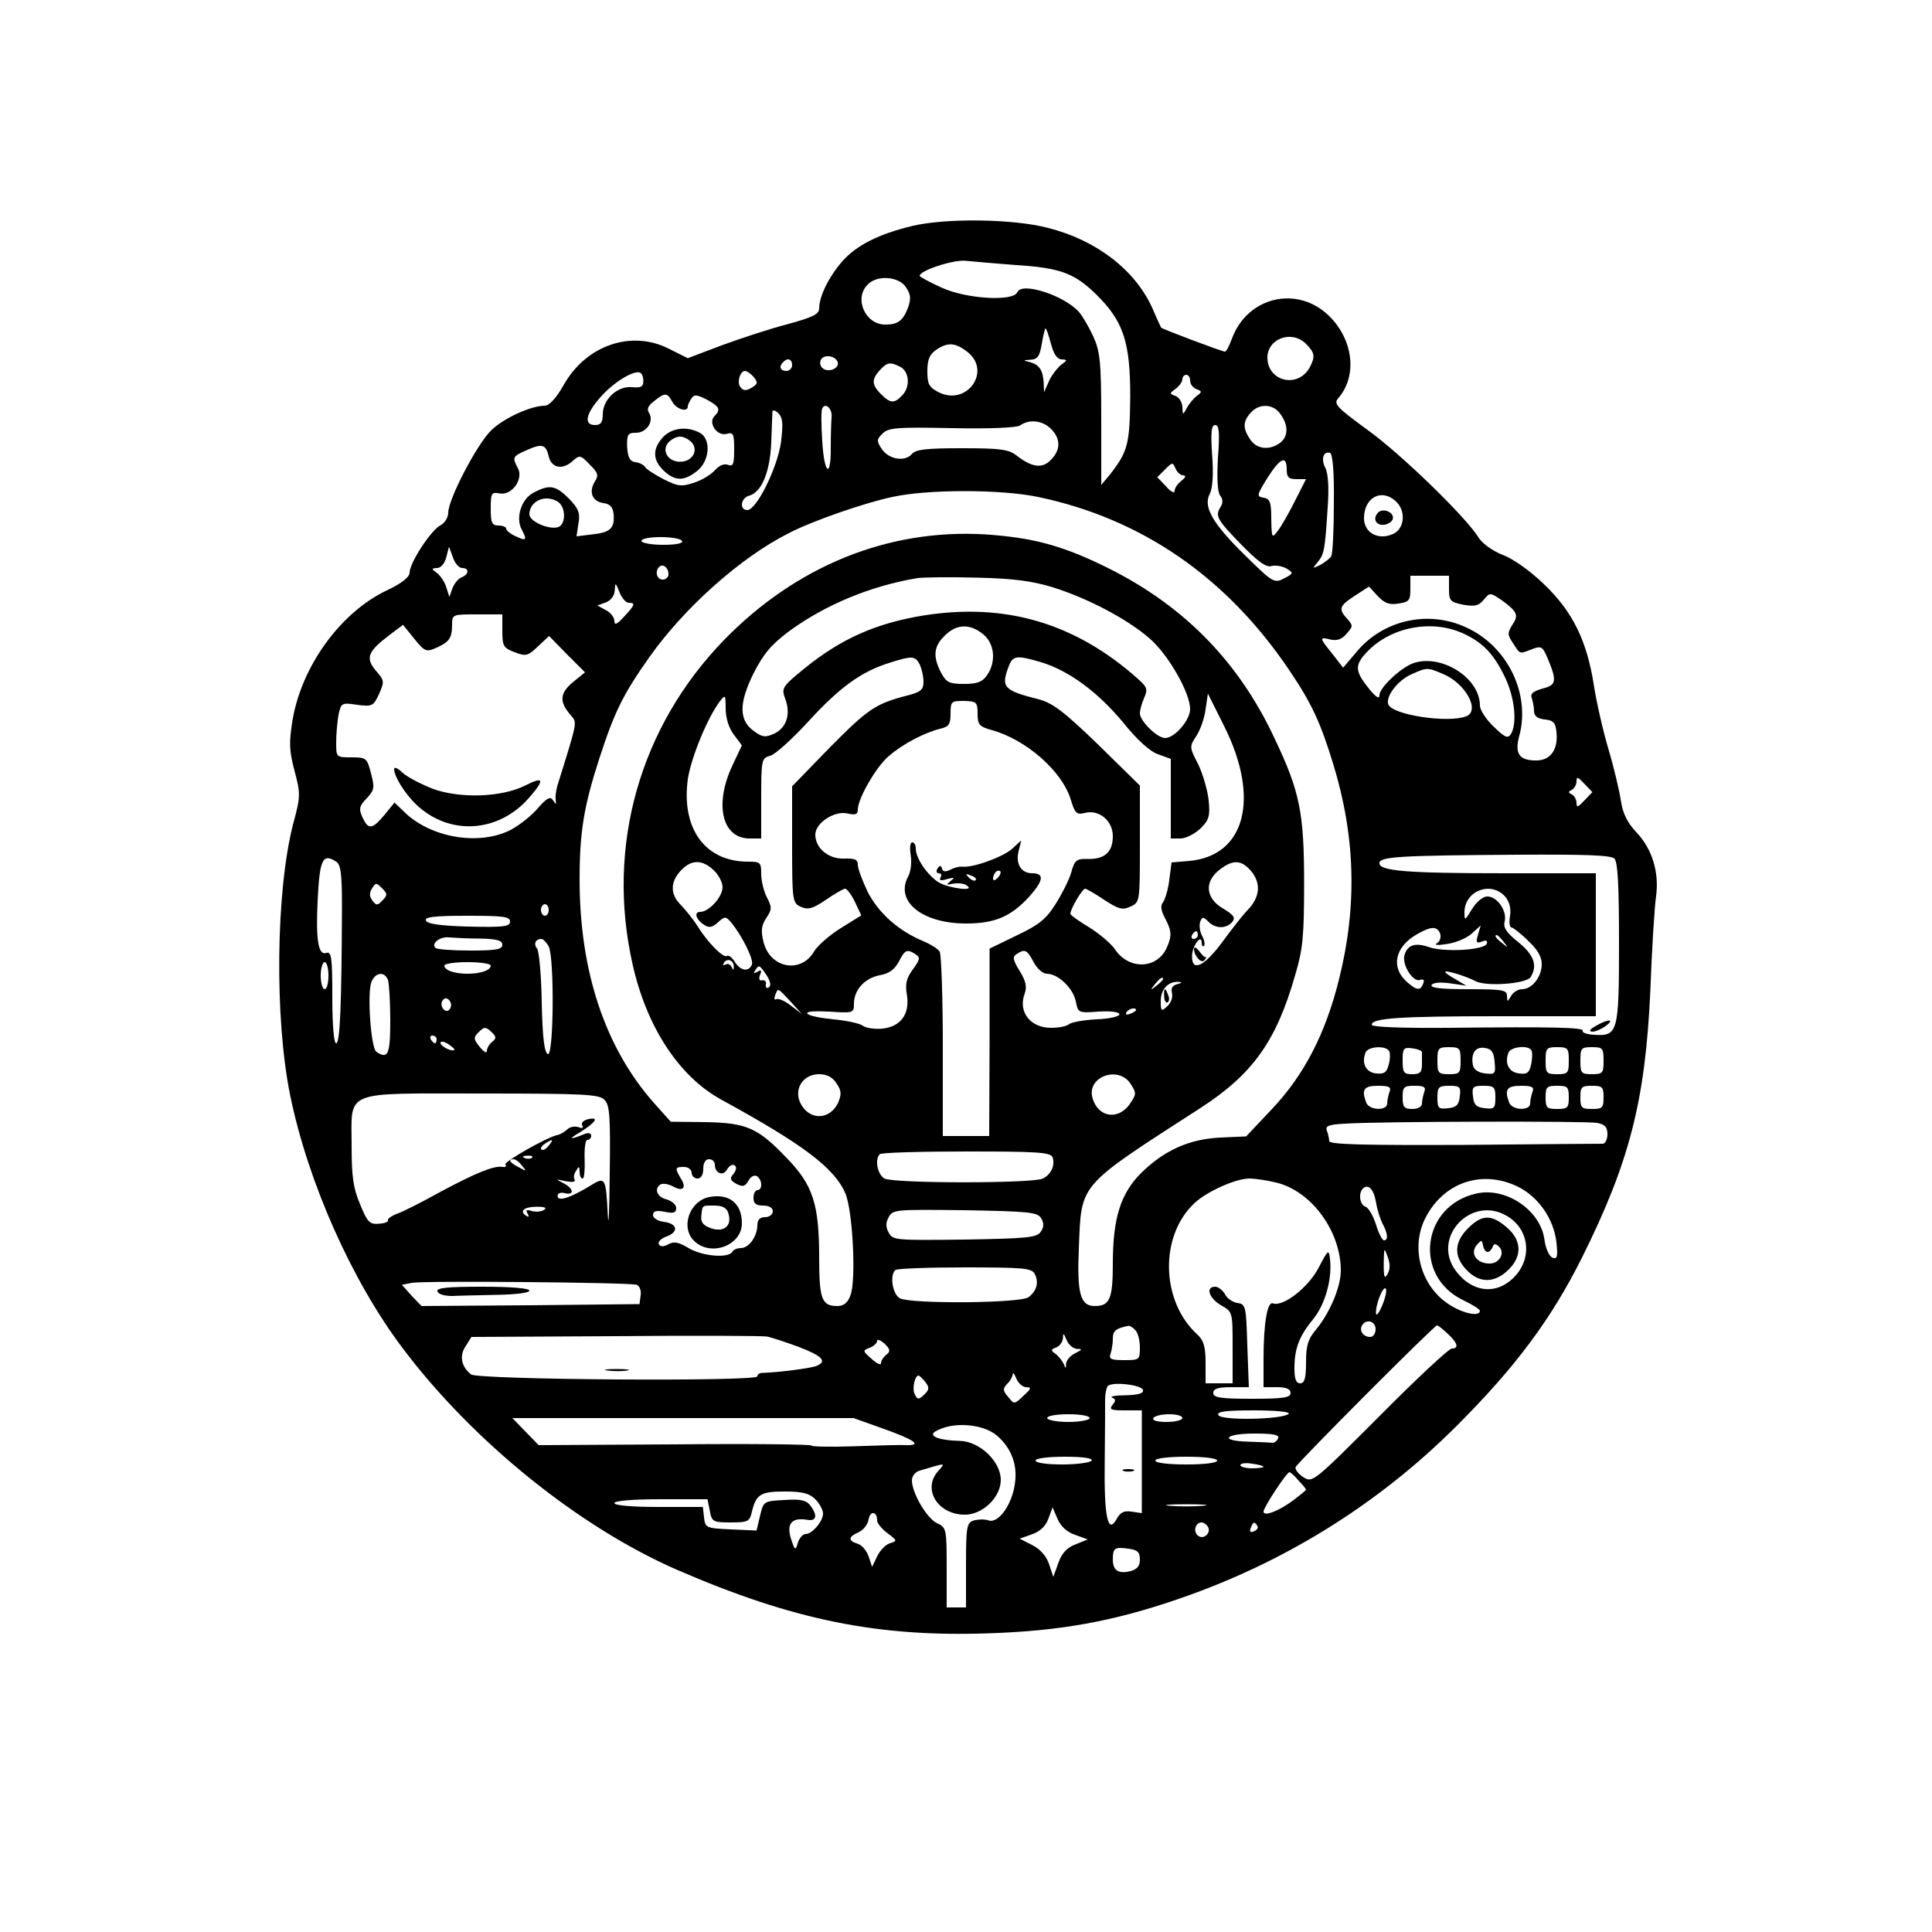 <?xml version="1.0" standalone="no"?>
<!DOCTYPE svg PUBLIC "-//W3C//DTD SVG 20010904//EN"
 "http://www.w3.org/TR/2001/REC-SVG-20010904/DTD/svg10.dtd">
<svg version="1.0" xmlns="http://www.w3.org/2000/svg"
 width="500pt" height="500pt" viewBox="0 0 500 500"
 preserveAspectRatio="xMidYMid meet">

<g transform="translate(0,500) scale(0.1,-0.1)"
fill="#000000" stroke="none">
<path d="M2360 4415 c-87 -21 -143 -50 -179 -90 -36 -41 -61 -92 -61 -123 0
-15 -16 -23 -82 -41 -46 -12 -122 -37 -171 -55 l-87 -33 -48 24 c-97 50 -215
10 -273 -93 -19 -34 -38 -54 -49 -54 -36 0 -106 -32 -138 -63 -37 -35 -112
-179 -112 -214 0 -12 -9 -27 -21 -33 -25 -14 -79 -97 -79 -122 0 -11 -19 -27
-57 -45 -120 -56 -222 -195 -246 -337 -9 -57 -9 -77 5 -130 16 -60 16 -67 -3
-137 -45 -173 -49 -503 -8 -704 46 -224 159 -479 291 -654 182 -242 458 -464
711 -574 300 -130 519 -174 806 -164 185 6 322 31 488 88 276 94 521 247 723
449 151 151 244 275 324 435 123 247 164 406 177 690 4 110 11 221 15 246 8
62 -10 121 -50 164 -24 25 -36 49 -41 82 -4 26 -18 86 -32 133 -14 47 -31 121
-38 166 -18 116 -55 191 -129 262 -35 34 -80 66 -107 76 -26 10 -52 29 -62 44
-31 52 -203 219 -290 281 -78 57 -86 66 -74 80 50 57 40 150 -22 212 -82 82
-213 52 -253 -58 -7 -18 -14 -33 -18 -33 -7 0 -161 58 -165 62 -1 2 -11 23
-22 49 -44 99 -144 177 -270 209 -90 24 -267 26 -353 5z m270 -101 c113 -7
151 -21 207 -76 70 -69 88 -122 88 -263 -1 -125 -6 -144 -54 -205 l-21 -25 0
170 c0 149 -3 176 -21 215 -11 24 -28 53 -37 63 -39 43 -148 78 -159 51 -10
-25 -132 -18 -197 12 -31 14 -56 28 -56 30 0 14 89 43 120 39 19 -2 78 -7 130
-11z m-285 -58 c12 -18 13 -29 5 -52 -13 -34 -26 -44 -59 -44 -52 0 -82 68
-45 104 24 25 81 21 99 -8z m375 -146 c7 -27 16 -40 28 -40 15 -1 15 -2 -3
-15 -10 -9 -25 -28 -31 -43 l-12 -27 -1 25 c-2 32 -11 46 -36 53 -18 4 -18 5
2 6 18 1 24 9 29 41 4 22 8 40 10 40 2 0 8 -18 14 -40z m660 0 c23 -23 24 -33
10 -60 -30 -56 -109 -38 -110 24 0 50 63 73 100 36z m-876 -21 c63 -50 -2
-141 -75 -104 -25 13 -29 21 -29 55 0 29 6 43 22 54 30 21 50 20 82 -5z m-336
-26 c5 -17 -26 -29 -40 -15 -6 6 -7 15 -3 22 9 14 37 9 43 -7z m-118 -8 c0 -8
-7 -15 -15 -15 -16 0 -20 12 -8 23 11 12 23 8 23 -8z m281 -5 c23 -13 25 -53
3 -74 -20 -21 -30 -20 -54 4 -24 24 -25 38 -3 62 19 21 27 22 54 8z m-666 -36
c0 -15 -6 -18 -29 -16 -37 4 -76 -31 -76 -70 0 -21 -5 -28 -20 -28 -30 0 -24
29 13 71 33 38 84 70 102 65 6 -1 10 -11 10 -22z m286 10 c10 -13 10 -17 -2
-25 -18 -12 -26 -11 -34 1 -8 13 1 40 13 40 5 0 15 -7 23 -16z m1129 -9 c0 -9
7 -18 16 -22 15 -5 15 -8 2 -17 -8 -6 -20 -20 -26 -31 -11 -20 -11 -20 -12 1
0 12 -8 25 -17 29 -17 6 -17 7 0 19 9 7 17 18 17 25 0 6 5 11 10 11 6 0 10 -7
10 -15z m-1340 -55 c10 -19 40 -28 40 -12 0 4 4 13 9 20 7 12 14 11 40 -2 33
-18 37 -26 20 -43 -17 -17 6 -52 31 -46 18 5 20 1 20 -41 0 -38 -3 -44 -16
-39 -10 4 -23 -2 -33 -13 -9 -11 -33 -26 -54 -33 -34 -11 -42 -10 -80 9 -23
12 -45 26 -48 32 -3 5 -15 11 -25 12 -14 2 -19 12 -21 39 -1 33 2 37 23 37 27
0 47 29 34 51 -7 10 -3 19 13 31 28 23 34 22 47 -2z m412 -41 c-1 -13 -2 -47
-2 -76 1 -83 -17 -71 -22 15 -3 42 -3 81 0 85 8 17 27 -1 24 -24z m1162 9 c21
-29 20 -58 -1 -74 -27 -20 -60 -17 -77 8 -20 29 -20 47 1 70 22 25 59 23 77
-4z m-1293 -74 c-10 -66 -63 -174 -87 -174 -21 0 -17 31 4 37 33 8 55 62 58
138 1 38 3 74 3 80 1 5 8 3 16 -5 11 -12 12 -27 6 -76z m699 36 c26 -26 25
-55 -1 -81 -22 -22 -48 -19 -88 12 -20 16 -42 19 -141 19 -92 0 -120 -3 -130
-15 -18 -21 -60 -14 -78 13 -14 21 -13 25 2 40 15 15 37 17 179 14 99 -2 168
1 177 7 24 17 58 13 80 -9z m432 -75 c-3 -54 -1 -89 6 -98 7 -8 7 -18 2 -27
-16 -25 -12 -33 51 -98 45 -46 66 -61 79 -57 10 3 28 0 39 -6 19 -12 19 -13
-6 -26 -25 -13 -29 -11 -100 59 -85 83 -110 127 -92 160 7 14 10 50 6 100 -4
60 -2 78 8 78 10 0 12 -19 7 -85z m-1732 4 c7 -30 35 -36 61 -13 19 17 21 17
45 -8 22 -22 24 -28 13 -45 -16 -27 -6 -51 23 -55 16 -2 24 -10 26 -28 3 -37
-8 -48 -55 -53 l-41 -5 5 33 c5 28 0 39 -25 65 -34 34 -50 37 -91 15 -32 -16
-47 -65 -31 -95 15 -28 12 -31 -15 -18 -14 6 -25 15 -25 20 0 4 -9 8 -20 8
-17 0 -20 7 -20 44 0 40 2 43 23 39 32 -6 63 38 47 66 -15 28 -13 30 23 46 40
18 50 15 57 -16z m2032 -122 c0 -69 -3 -131 -7 -137 -3 -5 -16 -15 -28 -22
-21 -10 -21 -10 -7 7 17 21 19 31 26 142 4 51 1 89 -6 102 -12 23 -5 44 12 39
7 -3 11 -49 10 -131z m-390 73 c8 -1 7 -5 -4 -14 -10 -7 -18 -19 -18 -26 0 -8
-10 -3 -22 11 l-23 24 20 20 c19 19 20 19 27 3 4 -10 13 -18 20 -18z m268 15
c0 -20 5 -25 25 -25 l25 0 -29 -57 c-16 -32 -36 -67 -45 -78 -14 -19 -15 -17
-16 32 0 43 -3 52 -20 55 -18 3 -18 6 10 51 33 52 50 60 50 22z m-644 -71
c268 -56 488 -207 651 -449 58 -86 80 -134 113 -241 58 -189 63 -369 15 -560
-35 -140 -90 -246 -173 -334 l-67 -71 -67 -3 c-81 -4 -145 -33 -205 -92 -53
-53 -73 -117 -73 -234 0 -92 -8 -110 -47 -110 -37 0 -46 32 -41 149 7 171 -5
157 314 363 136 88 197 173 246 345 20 67 23 101 23 238 0 181 -11 236 -75
371 -96 207 -244 355 -453 454 -105 50 -179 69 -297 77 -251 15 -488 -81 -675
-272 -219 -225 -307 -534 -238 -840 36 -162 120 -291 230 -351 212 -116 293
-177 321 -243 19 -45 28 -225 13 -263 -7 -20 -18 -28 -34 -28 -40 0 -47 17
-47 125 0 138 -16 188 -83 257 -76 80 -105 92 -212 94 l-89 1 -44 49 c-126
143 -192 340 -192 578 0 123 11 190 52 316 38 117 61 164 129 260 90 127 235
257 360 320 59 31 197 79 269 94 91 20 280 20 376 0z m926 -11 c27 -24 24 -71
-7 -85 -38 -17 -75 3 -75 41 0 53 45 78 82 44z m-2164 -5 c17 -17 15 -55 -3
-62 -23 -8 -75 14 -75 33 0 23 20 41 45 41 12 0 26 -5 33 -12z m317 -98 c4 -6
-15 -10 -49 -10 -31 0 -56 5 -56 10 0 6 22 10 49 10 28 0 53 -4 56 -10z m-569
-70 c19 0 18 -16 -1 -24 -9 -3 -19 -16 -24 -28 l-8 -23 -8 25 c-4 14 -15 30
-24 37 -15 11 -15 12 0 13 10 0 20 12 24 28 l7 27 10 -27 c5 -16 16 -28 24
-28z m534 -16 c0 -8 -7 -14 -15 -14 -15 0 -21 21 -9 33 10 9 24 -2 24 -19z
m995 -34 c92 -29 194 -83 251 -133 48 -42 104 -140 104 -182 0 -29 -40 -75
-65 -75 -20 0 -65 44 -65 64 0 8 5 26 11 40 10 22 8 28 -17 50 -162 144 -343
197 -555 163 -122 -20 -212 -60 -306 -136 -59 -48 -61 -52 -51 -79 15 -39 4
-76 -29 -91 -23 -10 -30 -9 -52 7 -39 28 -39 72 -1 149 26 51 45 74 93 110 93
68 211 117 332 137 17 2 86 3 155 1 93 -2 143 -9 195 -25z m1025 -4 c0 -31 3
-34 37 -41 30 -5 40 -3 53 13 16 19 16 19 46 -1 41 -30 45 -39 28 -64 -13 -21
-13 -26 2 -48 19 -29 15 -28 49 -15 24 9 27 7 40 -23 25 -60 23 -70 -13 -79
-24 -7 -32 -13 -28 -24 3 -9 6 -24 6 -34 0 -13 9 -20 28 -22 22 -2 28 -9 30
-32 5 -44 -14 -73 -50 -74 -46 -1 -59 17 -46 64 29 108 -30 231 -137 280 -98
46 -216 20 -285 -64 l-34 -40 -28 36 c-34 42 -34 44 -5 37 16 -4 29 0 41 14
18 20 18 22 3 39 -24 26 -21 34 19 60 l37 24 22 -24 c18 -19 30 -24 54 -20 28
4 31 8 31 38 l0 34 50 0 50 0 0 -34z m-2123 -36 c18 0 17 -5 -12 -36 -18 -20
-25 -23 -25 -11 0 9 -10 22 -22 28 l-22 12 22 8 c13 5 22 17 23 31 1 21 2 21
12 -4 6 -16 17 -28 24 -28z m-327 -73 c0 -39 3 -44 32 -55 29 -11 34 -10 60
15 l29 27 46 -47 47 -47 -32 -26 c-34 -29 -35 -51 -4 -86 16 -19 17 -13 -36
-183 -3 -11 -5 -27 -4 -35 2 -13 1 -13 -7 -1 -7 11 -16 6 -42 -24 -19 -21 -52
-46 -74 -56 -81 -37 -200 -16 -267 48 l-27 26 -26 -32 c-32 -38 -42 -39 -57
-6 -10 22 -8 29 11 49 20 21 21 28 11 65 -10 39 -12 41 -50 41 -40 0 -40 0
-40 39 0 21 3 53 6 71 7 31 8 32 48 26 39 -5 42 -4 57 28 14 32 14 35 -8 60
-28 33 -21 50 33 91 l37 28 29 -36 c27 -33 31 -35 56 -24 34 15 42 25 42 60 0
27 1 27 65 27 l65 0 0 -43z m1244 -8 c30 -24 35 -72 10 -107 -12 -17 -25 -22
-59 -22 -39 0 -46 4 -60 30 -21 41 -19 67 10 95 30 30 64 32 99 4z m1242 2
c52 -24 80 -53 110 -116 24 -51 31 -118 14 -145 -8 -12 -15 -9 -45 20 -19 18
-35 43 -35 54 0 77 -113 141 -183 105 -34 -18 -77 -61 -77 -78 0 -11 -8 -6
-25 14 -39 48 -40 63 -8 97 61 65 167 86 249 49z m-1406 -80 c5 -11 10 -31 10
-45 0 -21 -7 -27 -42 -36 -82 -21 -102 -35 -200 -134 l-98 -101 0 -151 c0
-147 1 -151 23 -161 18 -8 30 -5 64 18 23 16 46 29 50 29 5 0 17 -16 26 -35
l16 -34 -53 -33 c-29 -18 -60 -45 -69 -60 -34 -59 -114 -44 -131 24 -7 29 -6
42 7 62 15 22 15 28 2 53 -8 15 -15 43 -15 61 0 30 -2 32 -34 32 -111 0 -173
85 -156 213 8 55 51 160 83 202 14 18 15 17 15 -19 0 -23 8 -50 21 -67 l21
-28 -25 -53 c-47 -101 -26 -188 45 -188 l30 0 0 104 c0 100 1 104 23 110 13 3
58 44 101 91 80 87 135 127 209 150 57 18 65 18 77 -4z m315 5 c72 -22 146
-77 211 -155 36 -45 70 -76 91 -83 l33 -12 0 -103 0 -103 25 0 c14 0 37 12 52
26 22 22 25 32 21 73 -3 26 -15 68 -27 93 -23 44 -23 46 -5 73 10 15 21 46 24
69 l6 41 43 -86 c92 -185 54 -333 -90 -347 l-47 -4 -6 -46 c-3 -25 -11 -50
-16 -57 -7 -8 -6 -21 5 -41 18 -35 18 -46 4 -78 -26 -55 -99 -56 -134 -2 -10
14 -39 39 -66 56 -27 16 -49 32 -49 35 0 12 31 65 38 65 4 0 26 -13 50 -29 37
-24 47 -27 68 -17 24 11 24 12 24 162 l0 151 -108 106 c-89 86 -117 107 -153
117 -91 23 -99 31 -79 84 11 30 20 31 85 12z m1039 -30 c59 -24 98 -96 60
-110 -48 -18 -191 4 -201 31 -8 20 25 63 60 78 40 18 41 18 81 1z m-1204 -103
c0 -28 4 -33 35 -42 90 -24 184 -107 206 -180 11 -36 15 -40 36 -35 37 10 73
-20 73 -60 0 -41 -21 -60 -65 -59 -29 1 -34 -3 -43 -36 -6 -20 -25 -57 -41
-82 -24 -38 -43 -53 -100 -80 l-70 -34 0 -242 -1 -243 -60 0 -60 0 0 233 c0
127 -4 237 -8 244 -4 7 -23 19 -42 27 -65 27 -116 73 -144 127 -14 29 -26 61
-26 71 0 14 -8 17 -37 16 -39 -1 -73 27 -73 62 0 30 49 62 82 55 22 -5 28 -3
28 10 0 28 48 112 81 139 36 31 92 60 132 70 23 5 27 12 27 39 0 32 2 33 35
33 32 -1 35 -3 35 -33z m1570 -225 c-16 -17 -20 -19 -20 -6 0 9 -6 19 -12 22
-10 5 -10 7 0 12 6 3 12 13 12 22 0 13 4 11 20 -6 l21 -22 -21 -22z m78 -150
c9 -9 12 -71 12 -219 0 -232 -3 -241 -65 -237 -19 1 -31 6 -29 10 6 9 -71 11
-348 8 -122 -1 -198 2 -198 8 0 17 71 22 328 22 l252 0 0 185 0 185 -234 0
c-256 0 -326 6 -326 26 0 17 49 20 356 22 175 1 243 -1 252 -10z m-3308 -8
c12 -7 15 -32 15 -117 -1 -254 -5 -353 -15 -353 -6 0 -10 47 -10 120 0 100 -2
118 -15 114 -21 -8 -28 32 -23 134 5 108 13 125 48 102z m977 -22 c13 -12 23
-32 23 -44 0 -25 -35 -64 -58 -64 -17 0 -11 -20 11 -34 12 -8 21 -6 35 7 18
16 20 16 34 0 28 -34 59 -96 54 -109 -8 -20 -29 -17 -44 6 -7 12 -16 19 -21
16 -9 -6 -50 35 -77 79 -10 16 -29 39 -41 52 -29 28 -29 60 -1 90 27 29 55 29
85 1z m1393 -5 c24 -31 20 -66 -11 -98 -11 -11 -40 -48 -65 -82 -47 -64 -80
-80 -79 -37 0 26 25 59 25 34 0 -7 3 -11 6 -8 3 4 1 15 -5 26 -6 11 -8 28 -5
36 5 14 8 14 21 1 18 -19 47 -19 62 -1 9 11 4 18 -24 35 -45 26 -49 69 -9 100
36 28 58 26 84 -6z m-2250 -73 c-13 -14 -16 -14 -26 -1 -8 11 -9 20 -1 32 9
15 11 15 26 0 14 -14 14 -18 1 -31z m2905 10 c11 -13 16 -30 13 -50 -3 -16 -1
-30 3 -30 4 0 24 -15 43 -34 25 -23 36 -42 36 -61 0 -33 -25 -65 -51 -65 -10
0 -23 -8 -28 -17 -10 -17 -10 -17 -11 0 0 15 -12 17 -101 17 -69 0 -98 3 -94
11 4 6 23 8 49 4 l41 -6 -27 16 c-16 9 -28 17 -28 20 0 5 54 -11 78 -24 28
-15 132 -7 143 10 19 30 9 58 -32 91 -30 24 -39 37 -35 53 7 27 -19 65 -45 65
-11 0 -28 -14 -39 -32 -19 -31 -20 -32 -20 -9 0 55 68 82 105 41z m-2475 -35
c0 -8 -4 -15 -10 -15 -5 0 -10 7 -10 15 0 8 5 15 10 15 6 0 10 -7 10 -15z
m-100 -30 c0 -13 -16 -15 -107 -13 -74 2 -108 7 -111 16 -3 9 23 12 107 12 93
0 111 -2 111 -15z m2407 -31 c3 -9 0 -20 -8 -25 -9 -5 2 -6 26 -2 22 3 51 15
64 27 l23 21 -7 -24 c-6 -20 -4 -23 10 -18 11 5 15 3 13 -5 -6 -17 -111 -23
-150 -9 -35 12 -55 6 -63 -20 -8 -25 22 -72 40 -65 9 3 12 0 8 -10 -7 -18 -16
-18 -41 4 -43 37 -33 90 23 123 38 22 54 23 62 3z m-627 -4 c0 -5 -5 -10 -11
-10 -5 0 -7 5 -4 10 3 6 8 10 11 10 2 0 4 -4 4 -10z m-1857 -9 c44 -1 57 -5
57 -16 0 -12 -16 -15 -83 -15 -46 0 -87 3 -90 7 -12 11 12 30 35 27 13 -1 49
-3 81 -3z m2648 -8 c13 -16 12 -17 -3 -4 -17 13 -22 21 -14 21 2 0 10 -8 17
-17z m-2471 -12 c15 -30 13 -284 -2 -279 -9 3 -14 41 -16 133 -1 71 -7 134
-12 140 -10 12 -4 25 11 25 5 0 13 -9 19 -19z m950 -21 c12 -8 11 -13 -7 -38
-17 -23 -21 -38 -16 -66 8 -50 -15 -82 -62 -88 -20 -2 -44 1 -53 8 -9 6 -43
13 -75 16 -32 3 -62 9 -67 14 -6 6 13 8 55 6 63 -4 65 -4 65 20 0 36 27 66 66
74 25 4 39 15 50 35 16 31 21 34 44 19z m305 -20 c9 -17 24 -30 34 -30 29 0
68 -37 75 -71 6 -30 6 -31 59 -27 32 2 54 -1 54 -7 0 -6 -28 -12 -61 -13 -34
-2 -65 -8 -70 -13 -6 -5 -26 -9 -46 -9 -54 0 -86 42 -68 89 6 17 3 32 -13 58
-18 29 -19 37 -8 44 22 14 27 11 44 -21z m-776 -13 c0 -9 -2 -8 -6 1 -2 6 -10
9 -15 6 -7 -4 -8 -2 -4 5 9 13 26 5 25 -12z m-1049 -22 c0 -19 -4 -35 -10 -35
-5 0 -10 16 -10 35 0 19 5 35 10 35 6 0 10 -16 10 -35z m420 26 c0 -12 -26
-21 -60 -21 -34 0 -60 9 -60 21 0 5 27 9 60 9 33 0 60 -4 60 -9z m714 -25 c10
-16 12 -27 6 -31 -6 -4 -9 -1 -8 7 2 7 -2 12 -9 11 -8 -2 -10 4 -6 14 5 12 3
14 -7 8 -9 -5 -11 -4 -6 3 10 16 11 16 30 -12z m-980 -12 c3 -9 6 -56 6 -105
0 -89 -6 -101 -36 -81 -14 9 -24 150 -13 180 10 26 34 29 43 6z m2006 2 c0 -2
-8 -10 -17 -17 -16 -13 -17 -12 -4 4 13 16 21 21 21 13z m37 -13 c-13 -3 -17
-11 -14 -23 3 -11 -3 -26 -12 -34 -16 -15 -17 -13 -17 15 1 30 19 49 46 48 10
-1 9 -3 -3 -6z m-1001 -45 l29 -32 -29 22 c-15 12 -32 19 -37 16 -5 -3 -6 2
-3 10 8 20 5 21 40 -16z m-881 -18 c-5 -8 -11 -8 -17 -2 -6 6 -7 16 -3 22 5 8
11 8 17 2 6 -6 7 -16 3 -22z m1775 -4 c0 -2 -7 -7 -16 -10 -8 -3 -12 -2 -9 4
6 10 25 14 25 6z m-1666 -82 c-8 -6 -14 -17 -14 -24 0 -7 -8 -2 -18 10 -17 21
-17 25 -3 39 14 14 18 14 32 1 14 -13 14 -17 3 -26z m-144 6 c0 -5 -2 -10 -4
-10 -3 0 -8 5 -11 10 -3 6 -1 10 4 10 6 0 11 -4 11 -10z m46 -27 c-6 -6 -36 9
-36 18 0 5 9 4 20 -3 10 -7 18 -14 16 -15z m2419 -3 c3 -5 3 -21 -1 -35 -5
-21 -12 -25 -33 -23 -26 3 -38 26 -27 54 6 16 52 19 61 4z m85 -3 c0 -4 0 -18
0 -32 0 -20 -5 -25 -25 -25 -22 0 -25 4 -25 35 0 32 2 35 25 32 14 -2 25 -6
25 -10z m100 -22 c0 -32 -2 -35 -30 -35 -28 0 -30 3 -30 35 0 32 2 35 30 35
28 0 30 -3 30 -35z m88 -3 c3 -31 2 -33 -25 -30 -17 2 -29 10 -31 21 -6 30 6
49 30 45 18 -2 24 -11 26 -36z m95 30 c3 -4 3 -20 0 -35 -5 -23 -10 -28 -32
-25 -26 3 -38 26 -27 54 6 15 51 20 59 6z m97 -27 c0 -32 -2 -35 -30 -35 -28
0 -30 3 -30 35 0 32 2 35 30 35 28 0 30 -3 30 -35z m90 0 c0 -32 -2 -35 -30
-35 -28 0 -30 3 -30 35 0 32 2 35 30 35 28 0 30 -3 30 -35z m-1985 -59 c13
-19 13 -28 4 -50 -22 -46 -76 -46 -98 0 -17 37 8 74 49 74 20 0 35 -8 45 -24z
m761 -1 c15 -23 15 -27 0 -49 -30 -47 -85 -39 -99 14 -14 54 68 83 99 35z
m670 -21 c-3 -9 -6 -22 -6 -30 0 -19 -46 -18 -54 2 -13 34 -7 44 30 44 29 0
35 -3 30 -16z m90 0 c-3 -9 -6 -22 -6 -30 0 -8 -10 -14 -25 -14 -21 0 -25 5
-25 30 0 27 3 30 31 30 24 0 30 -3 25 -16z m92 -11 c-2 -22 -9 -29 -30 -31
-25 -3 -28 0 -28 27 0 28 3 31 31 31 27 0 30 -3 27 -27z m92 -4 c0 -27 -3 -30
-27 -27 -22 2 -29 9 -31 31 -3 24 0 27 27 27 28 0 31 -3 31 -31z m96 15 c-3
-9 -6 -22 -6 -30 0 -19 -46 -18 -54 2 -13 34 -7 44 30 44 29 0 35 -3 30 -16z
m94 -14 c0 -27 -3 -30 -30 -30 -27 0 -30 3 -30 30 0 27 3 30 30 30 27 0 30 -3
30 -30z m90 0 c0 -27 -3 -30 -30 -30 -27 0 -30 3 -30 30 0 27 3 30 30 30 27 0
30 -3 30 -30z m-2586 -6 c14 -13 16 -43 14 -192 -1 -97 -3 -145 -5 -107 -5 98
-6 101 -46 76 -51 -31 -84 -42 -84 -26 0 7 8 10 19 7 26 -6 22 13 -4 26 -21
11 -21 11 6 5 17 -3 27 -2 23 4 -3 5 -2 15 4 23 7 13 9 12 9 -2 0 -10 3 -18 8
-18 4 0 6 23 5 50 -1 28 2 50 7 50 6 0 10 5 10 11 0 6 -7 8 -15 5 -42 -17 -46
-15 -12 5 40 25 49 40 17 32 -11 -3 -17 -10 -13 -16 4 -6 0 -8 -10 -4 -9 3
-22 1 -29 -6 -8 -7 -18 -13 -24 -14 -27 -5 -143 -71 -136 -77 4 -5 0 -7 -8 -6
-21 4 -68 -15 -163 -66 -45 -25 -94 -50 -109 -55 -16 -6 -26 -14 -24 -17 2 -4
-8 -8 -23 -9 -25 -2 -30 4 -49 50 -18 42 -22 73 -22 151 0 147 -27 136 336
136 262 0 305 -2 318 -16z m2569 -60 c21 -4 27 -11 27 -30 0 -13 -6 -24 -12
-24 -7 0 -169 -1 -361 -3 -259 -1 -347 1 -347 10 0 6 -3 18 -6 27 -5 12 5 16
48 18 95 6 622 7 651 2z m-2713 -59 c-7 -9 -15 -13 -19 -10 -3 3 1 10 9 15 21
14 24 12 10 -5z m1304 -30 c7 -20 -3 -44 -25 -55 -24 -13 -385 -13 -410 0 -18
10 -26 50 -12 63 3 4 104 7 224 7 183 0 218 -2 223 -15z m-1347 -1 c-3 -3 -12
-4 -19 -1 -8 3 -5 6 6 6 11 1 17 -2 13 -5z m-26 -21 c13 -15 12 -15 -8 -4 -24
12 -29 21 -14 21 5 0 15 -7 22 -17z m499 3 c0 -23 22 -31 32 -12 5 9 14 14 19
10 6 -4 5 -11 -2 -21 -10 -12 -10 -16 2 -24 20 -12 27 -11 37 7 5 9 14 14 21
10 14 -9 15 -36 1 -36 -5 0 -10 -9 -10 -20 0 -15 7 -20 25 -20 16 0 25 -6 25
-15 0 -8 -9 -15 -20 -15 -14 0 -20 -7 -20 -22 -1 -29 -22 -58 -43 -58 -9 0
-19 -4 -22 -10 -11 -17 -78 -11 -113 10 -25 15 -37 18 -52 10 -13 -7 -21 -7
-25 0 -3 6 6 15 20 20 33 12 28 34 -8 38 -15 2 -27 10 -27 17 0 11 8 13 30 9
23 -5 30 -3 30 10 0 8 -11 18 -25 22 -25 6 -33 28 -15 39 5 3 19 1 31 -5 26
-15 37 -5 21 20 -16 27 -15 30 8 30 11 0 20 -7 20 -15 0 -8 7 -15 15 -15 9 0
15 9 15 25 0 16 6 25 15 25 8 0 15 -6 15 -14z m1455 -47 c90 -23 165 -126 165
-227 0 -43 -29 -111 -65 -154 -20 -24 -25 -40 -25 -84 0 -41 -4 -54 -15 -54
-11 0 -15 11 -15 39 0 51 12 83 50 129 30 38 48 103 42 154 -3 26 -5 24 -30
-24 -27 -51 -92 -101 -118 -91 -14 5 -24 -51 -24 -144 l0 -73 35 0 c24 0 35
-5 35 -15 0 -12 -18 -15 -100 -15 -82 0 -100 3 -100 15 0 11 12 15 46 15 l46
0 -4 108 c-3 102 -4 107 -26 110 -12 2 -27 12 -32 23 -6 10 -17 19 -25 19 -26
0 -16 -30 15 -48 30 -17 30 -17 30 -109 l0 -93 -35 0 -35 0 0 53 c0 42 -5 58
-21 73 -95 86 -99 256 -7 341 31 29 106 63 141 63 16 0 48 -5 72 -11z m623
-10 c53 -26 93 -83 100 -144 4 -38 2 -44 -10 -40 -9 4 -18 24 -21 47 -10 76
-100 137 -177 119 -141 -32 -163 -214 -33 -276 23 -11 42 -23 43 -27 0 -18
-50 -6 -87 21 -68 49 -92 145 -54 219 47 92 146 126 239 81z m-367 -40 c3 -19
11 -44 17 -56 14 -25 15 -43 4 -43 -5 0 -14 18 -21 41 -7 22 -19 43 -27 46
-15 5 -19 34 -7 47 14 13 28 -1 34 -35z m-2153 -20 c-7 -5 -21 -6 -32 -3 -13
4 -16 3 -11 -6 5 -9 4 -11 -4 -6 -18 12 -4 23 29 23 20 0 26 -3 18 -8z m1286
-21 c8 -13 8 -23 0 -35 -10 -16 -33 -18 -197 -21 -178 -2 -187 -2 -197 18 -8
14 -8 26 0 40 10 20 19 20 197 18 164 -3 187 -5 197 -20z m1206 5 c55 -32 66
-102 25 -151 -46 -55 -114 -50 -158 10 -63 86 41 196 133 141z m-309 -150 c-8
-14 -10 -9 -10 27 1 42 1 43 10 18 7 -18 7 -33 0 -45z m-913 0 c11 -22 5 -44
-16 -60 -20 -16 -304 -18 -333 -3 -19 10 -27 59 -12 73 3 4 84 7 179 7 155 0
174 -2 182 -17z m-1030 -28 c7 -3 12 -15 10 -27 l-3 -23 -282 -3 -282 -2 -26
27 -25 28 26 5 c33 6 564 1 582 -5z m1928 -56 c-8 -19 -15 -26 -15 -17 -1 23
20 75 26 62 2 -7 -3 -27 -11 -45z m-16 -59 c0 -11 -6 -20 -14 -20 -18 0 -29
16 -21 30 11 18 35 11 35 -10z m-622 -2 c7 -7 12 -27 12 -45 0 -32 -1 -33 -41
-33 -33 0 -40 3 -35 16 3 9 6 26 6 39 0 21 7 27 41 34 3 0 10 -4 17 -11z m809
-10 c26 -24 29 -38 10 -38 -7 0 -91 -78 -186 -174 -172 -172 -174 -174 -198
-159 -13 9 -22 20 -20 26 3 10 359 367 366 367 3 0 15 -10 28 -22z m-1682 -33
c63 -24 77 -38 48 -50 -15 -6 -99 -17 -140 -18 -7 0 -13 -4 -13 -9 0 -14 -722
-9 -741 5 -25 20 -31 48 -14 73 l15 24 373 2 c204 2 381 1 392 -1 11 -2 47
-14 80 -26z m722 -6 c15 0 14 -2 -4 -11 -13 -6 -23 -18 -24 -27 0 -14 -1 -14
-6 -1 -4 8 -13 20 -21 26 -13 9 -13 12 2 17 9 4 16 14 17 24 0 14 2 13 9 -4 5
-13 17 -23 27 -24z m-493 -15 c-8 -6 -14 -16 -14 -22 0 -6 -11 -1 -24 11 -24
21 -24 22 -5 29 10 4 19 12 19 18 0 5 8 2 19 -7 15 -15 16 -20 5 -29z m362
-84 c14 0 13 -4 -7 -22 -24 -23 -24 -23 -40 -3 -14 16 -14 21 -3 33 8 7 14 19
15 25 0 7 4 2 9 -10 5 -13 17 -23 26 -23z m-261 13 c10 -13 10 -19 -1 -30 -16
-17 -21 -16 -28 2 -5 15 2 45 11 45 3 0 11 -8 18 -17z m563 -20 c2 -9 -11 -13
-45 -14 -26 0 -42 -3 -35 -6 10 -4 10 -8 1 -19 -9 -12 -4 -14 32 -14 l44 0 0
-133 0 -133 -27 4 c-19 3 -29 -2 -38 -19 -23 -42 -33 6 -31 150 1 75 1 147 1
160 0 12 3 27 6 33 8 13 87 5 92 -9z m377 -62 c-16 -15 -177 -18 -182 -3 -4 9
19 12 93 12 58 0 94 -4 89 -9z m-515 -11 c0 -5 -25 -10 -55 -10 -30 0 -55 5
-55 10 0 6 25 10 55 10 30 0 55 -4 55 -10z m240 0 c0 -5 -18 -10 -41 -10 -24
0 -38 4 -34 10 3 6 22 10 41 10 19 0 34 -4 34 -10z m-778 -26 c85 -30 106 -45
63 -44 -17 1 -78 -1 -137 -3 -60 -2 -108 -1 -108 2 0 3 -159 5 -353 3 l-353
-2 -34 35 -34 35 441 0 442 0 73 -26z m300 -21 c35 -31 51 -73 45 -119 -6 -55
-42 -107 -68 -99 -10 4 -28 3 -39 0 -18 -6 -20 -15 -20 -116 l0 -109 -25 0
-25 0 0 103 c0 101 -1 104 -25 115 -26 12 -65 78 -65 111 0 11 9 22 20 25 71
21 67 21 48 -1 -42 -47 -1 -113 69 -113 46 0 93 45 93 90 0 48 -55 100 -106
101 -51 1 -83 12 -64 24 44 27 126 21 162 -12z m726 -5 c-3 -7 -10 -13 -16
-12 -7 1 -34 2 -62 3 -75 2 -61 21 16 21 48 0 65 -3 62 -12z m-483 -58 c-3 -5
-37 -10 -76 -10 -39 0 -69 4 -69 10 0 6 32 10 76 10 47 0 73 -4 69 -10z m325
0 c0 -6 -33 -10 -80 -10 -47 0 -80 4 -80 10 0 6 33 10 80 10 47 0 80 -4 80
-10z m120 -16 c0 -2 -13 -4 -30 -4 -16 0 -30 4 -30 8 0 5 14 7 30 4 17 -2 30
-6 30 -8z m91 -36 c11 -11 19 -22 19 -23 0 -2 -15 -14 -32 -27 -37 -28 -78
-44 -78 -30 0 11 60 102 67 102 3 0 14 -10 24 -22z m-1251 -48 c11 -11 20 -28
20 -37 0 -20 -28 -53 -45 -53 -7 0 -16 -10 -20 -22 -6 -22 -8 -21 -18 10 -12
39 2 55 41 49 25 -5 29 10 9 37 -10 13 -24 17 -67 14 -54 -3 -54 -3 -63 -41
l-9 -38 -67 3 c-64 3 -66 4 -69 31 l-3 27 -115 0 c-69 0 -114 4 -114 10 0 6
47 10 120 10 l121 0 6 -30 c5 -28 8 -30 54 -30 45 0 49 2 55 28 11 45 23 52
85 52 46 0 64 -5 79 -20z m1003 -17 c-24 -2 -62 -2 -85 0 -24 2 -5 4 42 4 47
0 66 -2 43 -4z m-331 -75 l33 -12 -32 -13 c-22 -8 -36 -24 -44 -48 l-13 -36
-11 33 c-7 21 -23 39 -43 49 l-33 17 31 11 c21 7 36 21 43 40 l11 30 13 -30
c8 -19 24 -34 45 -41z m-512 37 c0 -7 12 -22 27 -33 25 -19 26 -20 6 -26 -11
-3 -26 -19 -33 -34 l-13 -27 -9 27 c-5 15 -18 30 -29 33 -25 8 -24 18 4 30 12
6 23 20 25 33 4 23 22 21 22 -3z m856 -16 c10 -17 -13 -36 -27 -22 -12 12 -4
33 11 33 5 0 12 -5 16 -11z m128 2 c3 -5 -1 -11 -9 -14 -9 -4 -12 -1 -8 9 6
16 10 17 17 5z m-304 -87 c0 -17 -7 -25 -24 -30 -32 -8 -46 2 -46 30 0 30 5
33 40 28 24 -3 30 -9 30 -28z"/>
<path d="M1711 3863 c-24 -30 -20 -58 11 -85 27 -23 49 -23 82 3 33 26 37 83
7 99 -36 19 -78 12 -100 -17z m80 -9 c17 -21 0 -49 -31 -49 -31 0 -48 28 -31
49 8 9 21 16 31 16 10 0 23 -7 31 -16z"/>
<path d="M3567 3674 c-16 -16 -6 -35 16 -32 12 2 22 10 22 18 0 16 -26 25 -38
14z"/>
<path d="M1020 3010 c0 -20 28 -64 57 -92 85 -81 211 -74 291 16 43 49 40 58
-9 33 -62 -31 -170 -34 -240 -8 -30 12 -65 30 -77 41 -12 12 -22 16 -22 10z"/>
<path d="M2357 2786 c3 -18 0 -43 -7 -55 -34 -64 37 -121 150 -121 75 0 117
18 165 71 36 41 38 59 6 59 -28 0 -43 24 -35 57 l7 28 -24 -22 c-24 -21 -100
-49 -129 -46 -8 1 -22 -3 -31 -8 -12 -6 -19 -5 -21 3 -3 9 -6 9 -12 0 -4 -7
-2 -12 4 -12 6 0 8 -5 4 -11 -4 -8 1 -9 17 -4 20 5 21 4 9 -5 -12 -10 -11 -11
6 -7 12 2 28 1 35 -4 27 -17 -42 -9 -71 7 -29 18 -60 62 -60 88 0 9 -4 16 -9
16 -6 0 -7 -15 -4 -34z m225 -58 c-7 -7 -12 -8 -12 -2 0 6 3 14 7 17 3 4 9 5
12 2 2 -3 -1 -11 -7 -17z m-57 -6 c-3 -3 -11 0 -18 7 -9 10 -8 11 6 5 10 -3
15 -9 12 -12z"/>
<path d="M4130 2345 c-16 -9 -19 -14 -9 -15 8 0 24 7 35 15 24 18 7 19 -26 0z"/>
<path d="M3090 2545 c0 -19 19 -40 27 -30 5 6 6 9 4 8 -2 -2 -10 5 -17 15 -7
9 -13 13 -14 7z"/>
<path d="M3013 2421 c0 -11 5 -18 9 -15 4 3 5 11 1 19 -7 21 -12 19 -10 -4z"/>
<path d="M1835 1902 c-52 -11 -75 -81 -37 -115 44 -40 122 -9 122 47 0 52 -33
78 -85 68z m50 -42 c10 -32 -11 -50 -44 -39 -21 7 -28 16 -26 32 3 29 1 27 34
27 21 0 32 -6 36 -20z"/>
<path d="M3799 1821 c-35 -35 -37 -71 -6 -105 34 -38 75 -38 112 -1 35 35 33
76 -6 109 -40 34 -64 33 -100 -3z m51 -61 c5 0 10 6 13 13 3 9 8 9 16 1 17
-16 2 -44 -24 -44 -33 0 -51 25 -34 47 13 15 14 15 17 0 2 -10 7 -17 12 -17z"/>
<path d="M1132 1658 c3 -8 19 -12 39 -12 19 1 71 2 117 3 47 1 82 5 82 11 0 6
-47 10 -121 10 -92 0 -120 -3 -117 -12z"/>
<path d="M1573 1453 c15 -2 37 -2 50 0 12 2 0 4 -28 4 -27 0 -38 -2 -22 -4z"/>
<path d="M2908 1193 c6 -2 18 -2 25 0 6 3 1 5 -13 5 -14 0 -19 -2 -12 -5z"/>
</g>
</svg>

